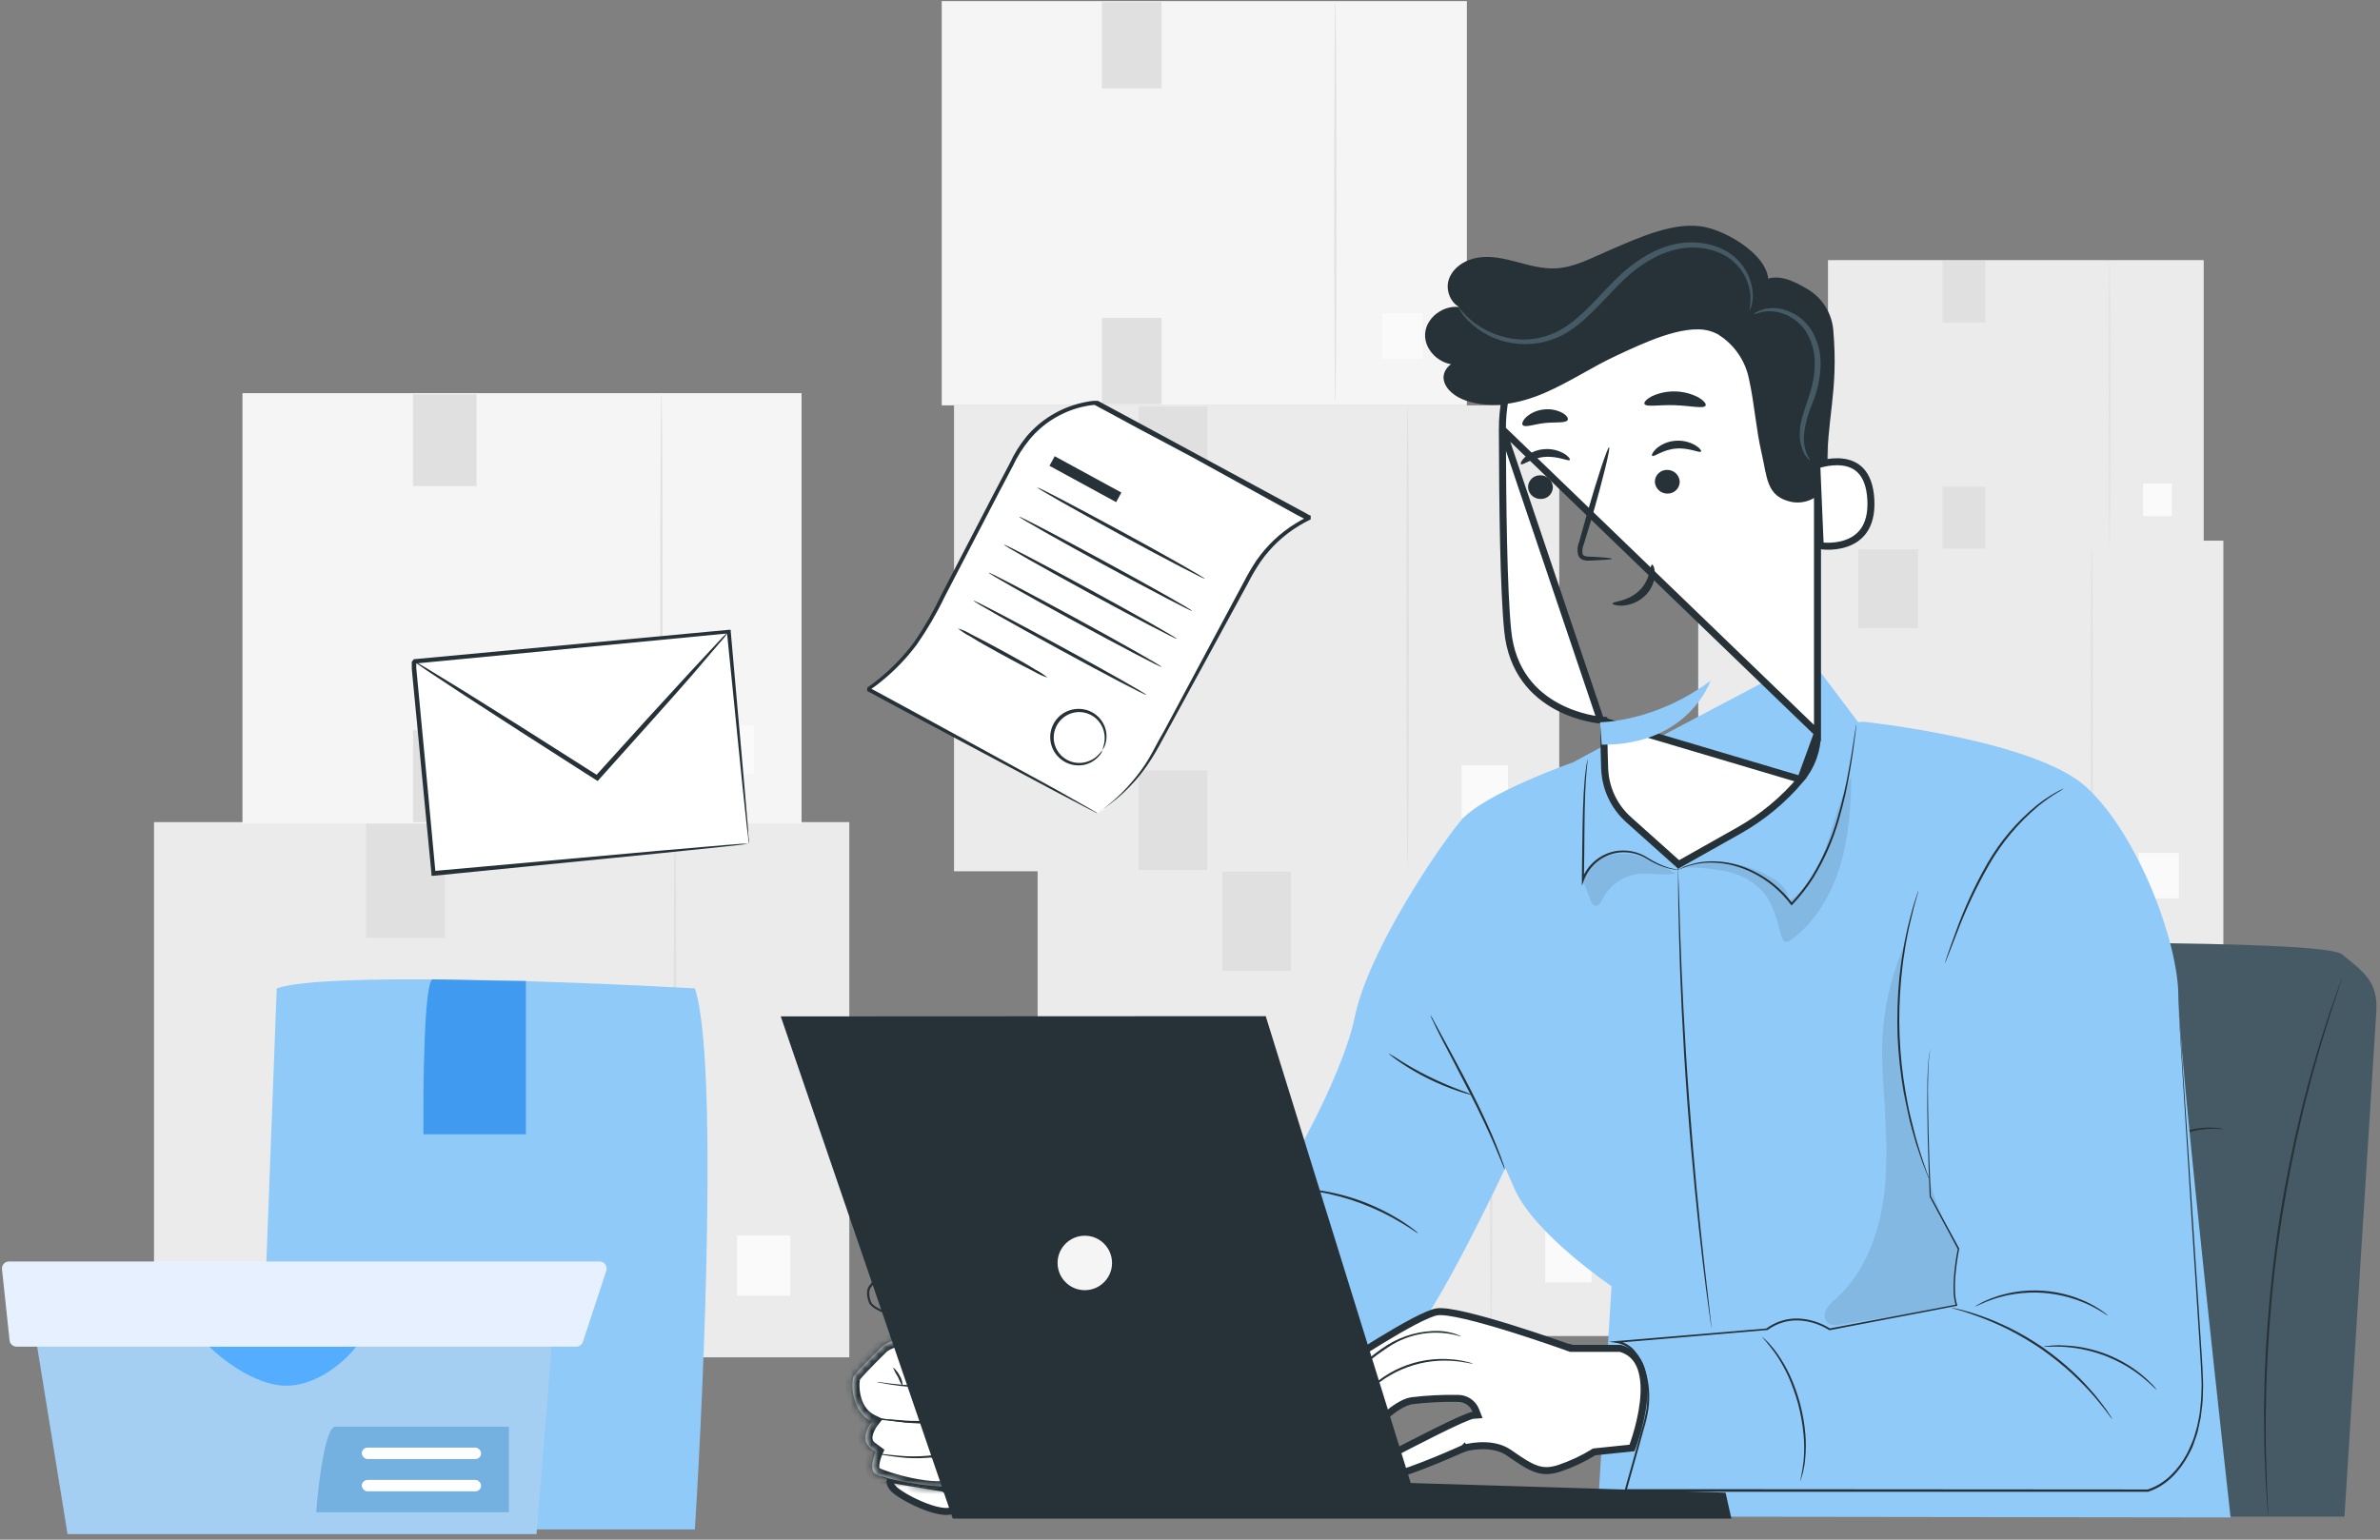 <svg width="340" height="220" viewBox="0 0 340 220" fill="none" xmlns="http://www.w3.org/2000/svg">
<rect x="0" y="0" width="340" height="220" fill="#808080" stroke="none"/>
<path d="M121.328 117.47H22V193.948H121.328V117.47Z" fill="#EBEBEB"/>
<path d="M96.437 193.411C96.331 193.411 96.24 176.363 96.24 155.343C96.24 134.315 96.331 117.266 96.437 117.266C96.543 117.266 96.634 134.307 96.634 155.343C96.634 176.363 96.551 193.411 96.437 193.411Z" fill="#E0E0E0"/>
<path d="M112.902 176.544H105.286V185.136H112.902V176.544Z" fill="#FAFAFA"/>
<path d="M63.583 117.674H52.298V133.99H63.583V117.674Z" fill="#E0E0E0"/>
<path d="M63.583 177.405H52.298V193.721H63.583V177.405Z" fill="#E0E0E0"/>
<path d="M114.506 56.176H34.638V117.666H114.506V56.176Z" fill="#F5F5F5"/>
<path d="M94.486 117.236C94.395 117.236 94.327 103.532 94.327 86.627C94.327 69.714 94.395 56.011 94.486 56.011C94.577 56.011 94.645 69.714 94.645 86.627C94.645 103.532 94.577 117.236 94.486 117.236Z" fill="#E0E0E0"/>
<path d="M107.729 103.676H101.603V110.584H107.729V103.676Z" fill="#FAFAFA"/>
<path d="M68.068 56.335H58.999V69.458H68.068V56.335Z" fill="#E0E0E0"/>
<path d="M68.068 104.363H58.999V117.485H68.068V104.363Z" fill="#E0E0E0"/>
<path d="M209.553 0.159H134.533V57.919H209.553V0.159Z" fill="#F5F5F5"/>
<path d="M190.758 57.511C190.675 57.511 190.607 44.638 190.607 28.759C190.607 12.873 190.675 0 190.758 0C190.841 0 190.909 12.873 190.909 28.759C190.909 44.638 190.841 57.511 190.758 57.511Z" fill="#E0E0E0"/>
<path d="M203.192 44.773H197.444V51.267H203.192V44.773Z" fill="#FAFAFA"/>
<path d="M165.943 0.31H157.419V12.632H165.943V0.31Z" fill="#E0E0E0"/>
<path d="M165.943 45.423H157.419V57.745H165.943V45.423Z" fill="#E0E0E0"/>
<path d="M234.693 124.324H148.23V190.903H234.693V124.324Z" fill="#EBEBEB"/>
<path d="M213.032 190.435C212.933 190.435 212.858 175.598 212.858 157.296C212.858 138.987 212.933 124.15 213.032 124.15C213.13 124.15 213.206 138.987 213.206 157.296C213.206 175.591 213.13 190.435 213.032 190.435Z" fill="#E0E0E0"/>
<path d="M227.364 175.749H220.739V183.231H227.364V175.749Z" fill="#FAFAFA"/>
<path d="M184.435 124.498H174.611V138.7H184.435V124.498Z" fill="#E0E0E0"/>
<path d="M184.435 176.497H174.611V190.699H184.435V176.497Z" fill="#E0E0E0"/>
<path d="M222.751 57.919H136.288V124.497H222.751V57.919Z" fill="#EBEBEB"/>
<path d="M201.089 124.029C200.991 124.029 200.916 109.193 200.916 90.891C200.916 72.581 200.991 57.745 201.089 57.745C201.188 57.745 201.263 72.581 201.263 90.891C201.263 109.185 201.188 124.029 201.089 124.029Z" fill="#E0E0E0"/>
<path d="M215.422 109.344H208.796V116.826H215.422V109.344Z" fill="#FAFAFA"/>
<path d="M172.493 58.092H162.668V72.294H172.493V58.092Z" fill="#E0E0E0"/>
<path d="M172.493 110.091H162.668V124.293H172.493V110.091Z" fill="#E0E0E0"/>
<path d="M310.975 134.871H235.956V192.631H310.975V134.871Z" fill="#F5F5F5"/>
<path d="M292.173 192.223C292.09 192.223 292.022 179.349 292.022 163.471C292.022 147.585 292.09 134.712 292.173 134.712C292.257 134.712 292.325 147.585 292.325 163.471C292.325 179.349 292.257 192.223 292.173 192.223Z" fill="#E0E0E0"/>
<path d="M304.607 179.485H298.859V185.979H304.607V179.485Z" fill="#FAFAFA"/>
<path d="M267.366 135.021H258.842V147.344H267.366V135.021Z" fill="#E0E0E0"/>
<path d="M267.366 180.135H258.842V192.457H267.366V180.135Z" fill="#E0E0E0"/>
<path d="M317.624 77.254H242.604V135.014H317.624V77.254Z" fill="#EBEBEB"/>
<path d="M298.829 134.606C298.746 134.606 298.678 121.733 298.678 105.854C298.678 89.969 298.746 77.095 298.829 77.095C298.912 77.095 298.98 89.969 298.98 105.854C298.98 121.733 298.912 134.606 298.829 134.606Z" fill="#E0E0E0"/>
<path d="M311.263 121.869H305.515V128.362H311.263V121.869Z" fill="#FAFAFA"/>
<path d="M274.014 77.405H265.49V89.727H274.014V77.405Z" fill="#E0E0E0"/>
<path d="M274.014 122.518H265.49V134.84H274.014V122.518Z" fill="#E0E0E0"/>
<path d="M314.818 37.169H261.141V78.5H314.818V37.169Z" fill="#EBEBEB"/>
<path d="M301.37 78.205C301.31 78.205 301.264 68.994 301.264 57.631C301.264 46.267 301.31 37.056 301.37 37.056C301.431 37.056 301.476 46.267 301.476 57.631C301.476 68.994 301.431 78.205 301.37 78.205Z" fill="#E0E0E0"/>
<path d="M310.264 69.092H306.15V73.736H310.264V69.092Z" fill="#FAFAFA"/>
<path d="M283.612 37.275H277.516V46.094H283.612V37.275Z" fill="#E0E0E0"/>
<path d="M283.612 69.56H277.516V78.379H283.612V69.56Z" fill="#E0E0E0"/>
<path d="M251.617 142.883C252.358 138.325 256.267 134.961 260.883 134.909C280.886 134.642 331.814 134.185 334.547 136.351C337.952 139.055 339.759 140.439 339.464 144.73C339.215 148.669 334.924 216.71 334.924 216.71H239.594L251.617 142.883Z" fill="#455A64"/>
<path d="M324.048 216.744C324.036 216.675 324.025 216.611 324.019 216.542C324.019 216.397 324.019 216.2 323.972 215.962C323.932 215.43 323.874 214.665 323.804 213.698C323.735 212.731 323.654 211.503 323.608 210.102C323.561 208.7 323.469 207.102 323.469 205.336C323.469 204.449 323.469 203.523 323.44 202.562C323.411 201.6 323.44 200.593 323.474 199.556C323.474 197.477 323.596 195.259 323.694 192.925C323.961 188.257 324.401 183.138 325.113 177.793C325.826 172.447 326.798 167.368 327.789 162.822C328.316 160.546 328.802 158.38 329.347 156.371C329.613 155.369 329.85 154.396 330.117 153.475C330.383 152.554 330.644 151.663 330.887 150.811C331.362 149.109 331.877 147.597 332.294 146.254C332.711 144.91 333.111 143.775 333.453 142.842C333.794 141.91 334.032 141.209 334.217 140.7L334.426 140.121C334.472 139.999 334.501 139.935 334.501 139.935C334.495 140.005 334.478 140.068 334.454 140.132L334.275 140.711C334.107 141.227 333.87 141.951 333.563 142.877C333.256 143.804 332.862 144.956 332.462 146.3C332.063 147.643 331.559 149.161 331.101 150.863C330.858 151.715 330.609 152.601 330.349 153.533C330.088 154.465 329.856 155.438 329.596 156.429C329.063 158.432 328.588 160.604 328.067 162.874C327.088 167.438 326.161 172.488 325.42 177.827C324.679 183.167 324.262 188.251 323.978 192.931C323.874 195.247 323.747 197.477 323.729 199.556C323.729 200.593 323.677 201.594 323.677 202.556C323.677 203.517 323.677 204.444 323.677 205.324C323.677 207.09 323.741 208.689 323.775 210.09C323.81 211.492 323.862 212.696 323.914 213.681C323.967 214.665 324.001 215.418 324.025 215.957C324.025 216.2 324.025 216.397 324.025 216.536C324.036 216.605 324.048 216.675 324.048 216.744Z" fill="#263238"/>
<path d="M270.45 169.158C270.45 169.158 270.496 169.158 270.595 169.1C270.74 169.077 270.89 169.077 271.035 169.1C271.597 169.164 272.101 169.465 272.431 169.922C272.917 170.623 272.975 171.544 272.57 172.297C272.355 172.737 272.037 173.125 271.643 173.414C271.209 173.715 270.699 173.895 270.166 173.93C269.628 173.97 269.089 173.831 268.643 173.53C268.226 173.241 267.942 172.795 267.856 172.291C267.711 171.457 267.983 170.606 268.585 170.009C269.657 169.094 270.601 169.065 270.583 169.152C270.566 169.239 270.531 169.152 270.438 169.152C270.299 169.187 270.166 169.233 270.033 169.291C269.552 169.488 269.112 169.772 268.736 170.131C268.215 170.687 267.989 171.457 268.128 172.21C268.203 172.638 268.452 173.015 268.811 173.258C269.205 173.519 269.674 173.64 270.143 173.6C270.618 173.571 271.075 173.414 271.469 173.142C271.834 172.887 272.124 172.546 272.321 172.146C272.697 171.48 272.668 170.658 272.257 170.015C271.967 169.586 271.527 169.291 271.023 169.187C270.832 169.164 270.641 169.152 270.45 169.158Z" fill="#263238"/>
<path d="M285.397 160.512C285.397 160.575 284.413 160.396 282.837 160.541C278.656 160.911 274.99 163.488 273.224 167.299C272.546 168.729 272.384 169.708 272.321 169.696C272.326 169.465 272.367 169.233 272.431 169.007C272.564 168.393 272.761 167.791 273.01 167.212C274.718 163.257 278.511 160.604 282.814 160.349C283.445 160.309 284.083 160.326 284.708 160.402C284.94 160.407 285.171 160.442 285.397 160.512Z" fill="#263238"/>
<path d="M257.75 178.215C257.802 178.042 257.877 177.874 257.976 177.723C258.213 177.295 258.497 176.889 258.815 176.519C260.952 173.953 264.346 172.795 267.607 173.519C268.087 173.623 268.556 173.774 269.008 173.965C269.176 174.028 269.338 174.109 269.489 174.214C269.489 174.272 268.771 173.941 267.566 173.727C264.387 173.148 261.132 174.254 258.972 176.658C258.155 177.561 257.802 178.244 257.75 178.215Z" fill="#263238"/>
<path d="M276.195 180.584C275.83 180.404 275.5 180.167 275.216 179.877C274.486 179.223 273.849 178.47 273.322 177.648C272.79 176.825 272.378 175.934 272.089 175.001C271.938 174.625 271.863 174.219 271.851 173.814C272.315 175.088 272.894 176.322 273.589 177.486C274.365 178.592 275.234 179.628 276.195 180.584Z" fill="#263238"/>
<path d="M302.638 169.963C302.638 169.963 302.684 169.934 302.782 169.905C302.927 169.882 303.078 169.882 303.222 169.905C303.784 169.969 304.288 170.27 304.618 170.727C305.099 171.434 305.157 172.343 304.763 173.102C304.549 173.542 304.224 173.93 303.831 174.219C303.396 174.52 302.887 174.7 302.354 174.735C301.815 174.775 301.277 174.636 300.831 174.335C300.414 174.04 300.13 173.6 300.043 173.096C299.881 172.25 300.153 171.382 300.767 170.774C301.838 169.864 302.782 169.83 302.765 169.916C302.748 170.003 302.713 169.916 302.62 169.945C302.481 169.98 302.348 170.026 302.215 170.084C301.734 170.281 301.294 170.565 300.918 170.924C300.408 171.486 300.194 172.256 300.338 173.003C300.42 173.432 300.663 173.808 301.022 174.051C301.416 174.312 301.885 174.434 302.354 174.393C302.829 174.364 303.286 174.208 303.68 173.936C304.045 173.681 304.334 173.339 304.531 172.939C304.908 172.273 304.879 171.451 304.468 170.808C304.178 170.38 303.738 170.084 303.234 169.98C303.037 169.957 302.834 169.951 302.638 169.963Z" fill="#263238"/>
<path d="M317.562 161.316C317.562 161.38 316.577 161.201 315.002 161.345C310.826 161.716 307.166 164.282 305.4 168.081C304.722 169.511 304.56 170.49 304.497 170.478C304.502 170.247 304.543 170.015 304.607 169.789C304.74 169.175 304.937 168.573 305.186 167.994C306.894 164.044 310.682 161.386 314.979 161.131C315.61 161.091 316.247 161.108 316.872 161.183C317.11 161.195 317.342 161.241 317.562 161.316Z" fill="#263238"/>
<path d="M289.937 179.02C289.989 178.847 290.065 178.679 290.163 178.528C290.406 178.099 290.684 177.7 291.003 177.323C293.146 174.764 296.534 173.611 299.794 174.324C300.275 174.428 300.744 174.578 301.201 174.77C301.369 174.827 301.531 174.914 301.676 175.024C301.676 175.076 300.958 174.746 299.753 174.532C296.574 173.953 293.325 175.059 291.165 177.462C290.343 178.366 289.989 179.049 289.937 179.02Z" fill="#263238"/>
<path d="M308.382 181.389C308.018 181.209 307.688 180.972 307.404 180.682C306.68 180.028 306.043 179.275 305.51 178.453C304.977 177.63 304.566 176.739 304.277 175.806C304.132 175.436 304.051 175.048 304.039 174.648C304.502 175.922 305.081 177.15 305.776 178.314C306.552 179.414 307.421 180.445 308.382 181.389Z" fill="#263238"/>
<path d="M127.631 212.706C127.126 212.136 127.118 211.758 127.158 211.575C127.176 211.496 127.206 211.432 127.238 211.384L134.748 212.638C134.763 212.646 134.78 212.655 134.799 212.665C134.873 212.705 134.979 212.766 135.104 212.846C135.356 213.007 135.67 213.237 135.942 213.52C136.217 213.805 136.424 214.119 136.505 214.446C136.583 214.755 136.559 215.115 136.302 215.543C136.133 215.825 135.717 216.014 134.901 215.961C134.117 215.91 133.136 215.641 132.126 215.251C131.121 214.864 130.118 214.37 129.297 213.894C128.458 213.407 127.864 212.969 127.631 212.706ZM127.306 211.304C127.312 211.3 127.311 211.301 127.305 211.305C127.306 211.305 127.306 211.305 127.306 211.304Z" fill="white" stroke="#263238"/>
<mask id="path-52-inside-1" fill="white">
<path d="M134.808 208.538C134.808 208.538 142.047 207.739 145.001 208.115C148.203 208.526 151.603 206.911 153.618 204.698C154.88 203.233 155.755 201.473 156.16 199.579L160.793 196.359C160.793 196.359 161.291 185.408 153.989 187.174L145.458 187.475C145.458 187.475 128.664 190.255 126.069 192.346C126.069 192.346 122.907 195.421 121.986 196.608C121.639 197.06 121.343 201.571 124.552 203.112C124.552 203.112 122.658 205.527 124.326 206.893L125.108 207.472C125.108 207.472 124.025 209.887 125.044 210.577C126.063 211.266 134.119 213.71 136.406 212.117C138.694 210.524 136.042 208.689 134.831 208.526"/>
</mask>
<path d="M134.808 208.538C134.808 208.538 142.047 207.739 145.001 208.115C148.203 208.526 151.603 206.911 153.618 204.698C154.88 203.233 155.755 201.473 156.16 199.579L160.793 196.359C160.793 196.359 161.291 185.408 153.989 187.174L145.458 187.475C145.458 187.475 128.664 190.255 126.069 192.346C126.069 192.346 122.907 195.421 121.986 196.608C121.639 197.06 121.343 201.571 124.552 203.112C124.552 203.112 122.658 205.527 124.326 206.893L125.108 207.472C125.108 207.472 124.025 209.887 125.044 210.577C126.063 211.266 134.119 213.71 136.406 212.117C138.694 210.524 136.042 208.689 134.831 208.526" fill="white"/>
<path d="M145.001 208.115L145.128 207.123L145.127 207.123L145.001 208.115ZM153.618 204.698L154.357 205.372L154.366 205.362L154.375 205.351L153.618 204.698ZM156.16 199.579L155.59 198.758L155.265 198.983L155.182 199.37L156.16 199.579ZM160.793 196.359L161.364 197.18L161.77 196.898L161.792 196.405L160.793 196.359ZM153.989 187.174L154.024 188.174L154.125 188.17L154.224 188.146L153.989 187.174ZM145.458 187.475L145.423 186.476L145.358 186.478L145.295 186.489L145.458 187.475ZM126.069 192.346L125.442 191.567L125.405 191.596L125.372 191.629L126.069 192.346ZM121.986 196.608L121.196 195.995L121.194 195.998L121.986 196.608ZM124.552 203.112L125.339 203.729L126.107 202.749L124.985 202.21L124.552 203.112ZM124.326 206.893L123.692 207.667L123.711 207.682L123.731 207.697L124.326 206.893ZM125.108 207.472L126.02 207.882L126.349 207.148L125.703 206.669L125.108 207.472ZM134.808 208.538C134.918 209.532 134.918 209.532 134.918 209.532C134.918 209.532 134.918 209.532 134.918 209.532C134.918 209.532 134.918 209.532 134.919 209.532C134.919 209.532 134.921 209.532 134.922 209.532C134.925 209.531 134.93 209.531 134.937 209.53C134.95 209.528 134.97 209.526 134.997 209.523C135.049 209.518 135.127 209.51 135.228 209.499C135.429 209.478 135.721 209.449 136.08 209.415C136.799 209.346 137.788 209.259 138.867 209.183C141.061 209.029 143.511 208.934 144.874 209.107L145.127 207.123C143.537 206.921 140.891 207.036 138.727 207.188C137.627 207.265 136.621 207.354 135.89 207.424C135.525 207.458 135.228 207.488 135.022 207.51C134.919 207.52 134.838 207.529 134.783 207.535C134.756 207.538 134.735 207.54 134.721 207.542C134.713 207.542 134.708 207.543 134.704 207.543C134.702 207.544 134.701 207.544 134.7 207.544C134.699 207.544 134.699 207.544 134.699 207.544C134.699 207.544 134.699 207.544 134.698 207.544C134.698 207.544 134.698 207.544 134.808 208.538ZM144.873 209.107C148.463 209.568 152.169 207.774 154.357 205.372L152.879 204.025C151.036 206.048 147.943 207.485 145.128 207.123L144.873 209.107ZM154.375 205.351C155.747 203.759 156.698 201.846 157.138 199.788L155.182 199.37C154.812 201.1 154.013 202.708 152.86 204.046L154.375 205.351ZM156.731 200.4L161.364 197.18L160.222 195.538L155.59 198.758L156.731 200.4ZM160.793 196.359C161.792 196.405 161.792 196.404 161.792 196.404C161.792 196.404 161.792 196.403 161.792 196.403C161.792 196.402 161.792 196.401 161.792 196.4C161.792 196.398 161.793 196.395 161.793 196.391C161.793 196.384 161.793 196.375 161.794 196.363C161.795 196.338 161.796 196.304 161.797 196.26C161.799 196.172 161.801 196.047 161.8 195.89C161.8 195.576 161.79 195.133 161.755 194.608C161.684 193.567 161.51 192.167 161.084 190.805C160.662 189.458 159.958 188.037 158.754 187.081C157.5 186.085 155.836 185.699 153.753 186.202L154.224 188.146C155.793 187.767 156.804 188.086 157.511 188.647C158.267 189.248 158.809 190.234 159.175 191.403C159.537 192.558 159.695 193.786 159.759 194.743C159.791 195.217 159.8 195.616 159.8 195.894C159.801 196.033 159.799 196.141 159.797 196.213C159.796 196.249 159.796 196.276 159.795 196.293C159.795 196.301 159.794 196.308 159.794 196.311C159.794 196.313 159.794 196.314 159.794 196.314C159.794 196.315 159.794 196.315 159.794 196.314C159.794 196.314 159.794 196.314 159.794 196.314C159.794 196.314 159.794 196.314 160.793 196.359ZM153.953 186.175L145.423 186.476L145.493 188.475L154.024 188.174L153.953 186.175ZM145.458 187.475C145.295 186.489 145.295 186.489 145.294 186.489C145.294 186.489 145.294 186.489 145.294 186.489C145.293 186.489 145.292 186.489 145.291 186.489C145.289 186.49 145.286 186.49 145.282 186.491C145.273 186.492 145.261 186.494 145.245 186.497C145.213 186.503 145.165 186.511 145.102 186.521C144.978 186.542 144.795 186.573 144.561 186.613C144.095 186.694 143.425 186.811 142.615 186.959C140.994 187.253 138.803 187.668 136.53 188.148C134.259 188.628 131.89 189.177 129.918 189.741C128.933 190.023 128.031 190.313 127.284 190.605C126.561 190.887 125.892 191.204 125.442 191.567L126.697 193.124C126.894 192.965 127.318 192.738 128.011 192.468C128.678 192.207 129.514 191.937 130.468 191.664C132.375 191.119 134.691 190.581 136.943 190.105C139.192 189.629 141.363 189.219 142.972 188.926C143.776 188.78 144.44 188.664 144.901 188.584C145.132 188.545 145.313 188.514 145.435 188.493C145.497 188.483 145.543 188.475 145.575 188.47C145.59 188.467 145.602 188.465 145.61 188.464C145.614 188.463 145.617 188.463 145.619 188.462C145.62 188.462 145.62 188.462 145.621 188.462C145.621 188.462 145.621 188.462 145.621 188.462C145.621 188.462 145.621 188.462 145.458 187.475ZM126.069 192.346C125.372 191.629 125.372 191.629 125.372 191.629C125.372 191.629 125.372 191.629 125.372 191.629C125.372 191.629 125.371 191.629 125.371 191.63C125.371 191.63 125.37 191.631 125.369 191.631C125.368 191.633 125.365 191.635 125.362 191.638C125.356 191.644 125.347 191.653 125.335 191.665C125.311 191.688 125.276 191.722 125.232 191.766C125.143 191.853 125.015 191.979 124.858 192.133C124.545 192.442 124.118 192.867 123.661 193.329C122.767 194.235 121.7 195.345 121.196 195.995L122.776 197.221C123.193 196.684 124.168 195.663 125.085 194.734C125.534 194.28 125.954 193.861 126.263 193.557C126.417 193.404 126.544 193.28 126.631 193.195C126.675 193.152 126.709 193.119 126.732 193.096C126.743 193.085 126.752 193.077 126.758 193.071C126.761 193.068 126.763 193.066 126.764 193.065C126.765 193.064 126.765 193.063 126.766 193.063C126.766 193.063 126.766 193.063 126.766 193.063C126.766 193.063 126.766 193.063 126.766 193.063C126.766 193.063 126.766 193.063 126.069 192.346ZM121.194 195.998C121.077 196.151 121.013 196.311 120.979 196.407C120.94 196.519 120.91 196.637 120.886 196.752C120.838 196.982 120.806 197.253 120.791 197.547C120.76 198.135 120.796 198.875 120.956 199.653C121.274 201.194 122.125 203.056 124.119 204.013L124.985 202.21C123.771 201.627 123.165 200.463 122.915 199.25C122.792 198.652 122.766 198.083 122.788 197.65C122.799 197.433 122.822 197.266 122.844 197.157C122.856 197.102 122.864 197.075 122.866 197.07C122.873 197.05 122.852 197.122 122.779 197.218L121.194 195.998ZM124.552 203.112C123.765 202.495 123.765 202.495 123.764 202.495C123.764 202.495 123.764 202.496 123.764 202.496C123.764 202.496 123.763 202.497 123.763 202.497C123.762 202.498 123.761 202.499 123.76 202.501C123.758 202.503 123.755 202.507 123.753 202.511C123.747 202.518 123.739 202.528 123.73 202.541C123.711 202.565 123.687 202.599 123.657 202.641C123.598 202.725 123.518 202.843 123.429 202.989C123.254 203.275 123.031 203.688 122.867 204.166C122.549 205.096 122.376 206.588 123.692 207.667L124.96 206.12C124.608 205.832 124.548 205.433 124.76 204.814C124.861 204.518 125.007 204.241 125.135 204.032C125.198 203.93 125.253 203.848 125.29 203.795C125.309 203.768 125.324 203.749 125.332 203.738C125.336 203.732 125.339 203.728 125.34 203.727C125.341 203.726 125.341 203.726 125.341 203.726C125.341 203.726 125.34 203.727 125.34 203.727C125.34 203.727 125.34 203.728 125.339 203.728C125.339 203.728 125.339 203.728 125.339 203.728C125.339 203.729 125.339 203.729 124.552 203.112ZM123.731 207.697L124.512 208.276L125.703 206.669L124.921 206.09L123.731 207.697ZM125.108 207.472C124.195 207.063 124.195 207.064 124.195 207.064C124.195 207.064 124.195 207.064 124.195 207.064C124.195 207.065 124.195 207.065 124.194 207.065C124.194 207.066 124.194 207.067 124.193 207.068C124.192 207.071 124.191 207.074 124.189 207.077C124.186 207.084 124.182 207.093 124.177 207.105C124.167 207.127 124.154 207.159 124.138 207.198C124.106 207.277 124.062 207.387 124.014 207.521C123.918 207.785 123.799 208.157 123.715 208.563C123.632 208.958 123.57 209.448 123.632 209.929C123.695 210.416 123.906 211.014 124.484 211.405L125.604 209.748C125.672 209.794 125.636 209.833 125.616 209.673C125.594 209.507 125.611 209.264 125.673 208.97C125.732 208.686 125.819 208.41 125.895 208.2C125.932 208.097 125.965 208.013 125.988 207.957C126 207.929 126.009 207.908 126.014 207.895C126.017 207.889 126.019 207.884 126.02 207.882C126.021 207.881 126.021 207.88 126.021 207.88C126.021 207.88 126.021 207.88 126.021 207.88C126.021 207.881 126.021 207.881 126.02 207.881C126.02 207.881 126.02 207.881 126.02 207.881C126.02 207.881 126.02 207.882 125.108 207.472ZM124.484 211.405C124.707 211.556 125.032 211.703 125.358 211.834C125.707 211.974 126.138 212.128 126.621 212.284C127.588 212.595 128.797 212.925 130.049 213.182C131.295 213.438 132.616 213.628 133.795 213.645C134.92 213.661 136.131 213.527 136.978 212.938L135.835 211.296C135.538 211.503 134.884 211.661 133.824 211.645C132.817 211.631 131.631 211.465 130.451 211.223C129.275 210.982 128.136 210.671 127.234 210.38C126.783 210.235 126.399 210.097 126.104 209.978C125.957 209.919 125.837 209.867 125.747 209.823C125.701 209.801 125.666 209.783 125.641 209.769C125.614 209.755 125.603 209.747 125.604 209.748L124.484 211.405ZM136.978 212.938C137.691 212.441 138.182 211.808 138.286 211.041C138.389 210.285 138.083 209.637 137.719 209.171C137.355 208.703 136.87 208.33 136.407 208.065C135.951 207.803 135.434 207.598 134.964 207.535L134.698 209.518C134.834 209.536 135.102 209.621 135.412 209.799C135.715 209.973 135.978 210.189 136.142 210.4C136.307 210.612 136.31 210.731 136.305 210.772C136.3 210.803 136.265 210.997 135.835 211.296L136.978 212.938Z" fill="#263238" mask="url(#path-52-inside-1)"/>
<path d="M125.785 202.683C126.104 202.695 126.417 202.729 126.729 202.787C127.337 202.863 128.218 202.973 129.312 203.054C129.857 203.088 130.47 203.123 131.096 203.135C131.721 203.146 132.422 203.135 133.158 203.187C133.945 203.21 134.715 203.453 135.376 203.888C136.111 204.38 136.528 205.231 136.459 206.117C136.389 206.569 136.157 206.98 135.81 207.276C135.486 207.548 135.115 207.756 134.715 207.884C133.98 208.109 133.221 208.254 132.451 208.306C131.16 208.405 129.862 208.382 128.577 208.231C127.482 208.115 126.608 207.97 126.005 207.866C125.687 207.832 125.374 207.762 125.067 207.669C125.386 207.675 125.704 207.698 126.017 207.75C126.631 207.82 127.511 207.93 128.6 208.017C129.874 208.127 131.148 208.127 132.422 208.017C133.169 207.959 133.905 207.82 134.617 207.594C134.982 207.472 135.318 207.287 135.613 207.044C135.903 206.795 136.094 206.453 136.157 206.077C136.21 205.301 135.845 204.559 135.202 204.125C134.588 203.72 133.87 203.494 133.134 203.459C132.428 203.395 131.733 203.419 131.09 203.384C130.447 203.349 129.839 203.32 129.289 203.262C128.194 203.158 127.32 203.019 126.712 202.903C126.399 202.863 126.086 202.787 125.785 202.683Z" fill="#263238"/>
<path d="M125.195 197.454C125.513 197.465 125.826 197.5 126.139 197.558C126.718 197.639 127.621 197.755 128.704 197.847C129.787 197.94 131.084 198.015 132.526 198.015C133.302 197.952 134.09 198.067 134.814 198.357C135.208 198.554 135.515 198.884 135.683 199.289C135.845 199.701 135.885 200.152 135.804 200.587C135.613 201.432 135.086 202.156 134.339 202.596C133.673 203.002 132.92 203.245 132.138 203.309C130.853 203.361 129.561 203.303 128.287 203.129L125.716 202.868C125.397 202.851 125.085 202.805 124.772 202.729C125.09 202.706 125.403 202.706 125.722 202.729L128.304 202.897C129.567 203.036 130.841 203.071 132.109 203.007C132.845 202.938 133.551 202.706 134.183 202.318C134.854 201.924 135.335 201.27 135.503 200.511C135.683 199.759 135.347 198.977 134.675 198.594C133.991 198.328 133.256 198.212 132.526 198.27C131.073 198.27 129.775 198.16 128.687 198.039C127.598 197.917 126.723 197.766 126.121 197.651C125.808 197.61 125.496 197.546 125.195 197.454Z" fill="#263238"/>
<path d="M128.93 198.091C128.675 197.662 128.461 197.216 128.276 196.753C128.003 196.336 127.772 195.896 127.581 195.438C127.638 195.38 128.16 195.855 128.542 196.597C128.826 197.037 128.959 197.564 128.93 198.091Z" fill="#263238"/>
<path d="M148.979 198.039L148.834 198.079L148.388 198.143C147.809 198.189 147.23 198.189 146.651 198.143C145.748 198.068 144.85 197.906 143.97 197.668C142.8 197.373 141.671 196.933 140.605 196.359C139.319 195.618 138.277 194.523 137.588 193.209C137.229 192.479 136.916 191.726 136.661 190.956C136.626 190.869 136.58 190.782 136.534 190.701C136.476 190.643 136.406 190.603 136.331 190.574C136.14 190.499 135.949 190.429 135.752 190.371C135.347 190.244 134.93 190.134 134.501 190.024C132.798 189.578 130.997 189.149 129.156 188.611C128.235 188.338 127.303 188.031 126.376 187.667C125.907 187.481 125.449 187.255 125.015 186.995C124.789 186.856 124.575 186.694 124.39 186.503C124.291 186.398 124.21 186.277 124.152 186.149C124.088 186.016 124.071 185.895 124.025 185.773C123.845 185.263 123.81 184.719 123.932 184.192C124.019 183.937 124.164 183.705 124.349 183.509C124.424 183.427 124.488 183.341 124.54 183.242C124.54 183.242 124.54 183.242 124.587 183.167C124.615 183.132 124.656 183.109 124.697 183.097C124.737 183.092 124.783 183.092 124.824 183.097H125.027C126.034 183.161 126.99 183.329 127.922 183.48C129.816 183.792 131.634 184.128 133.366 184.458C136.841 185.113 139.933 185.738 142.545 186.277C143.194 186.404 143.819 186.555 144.404 186.653L146.084 186.885L148.765 187.267L150.462 187.522L150.902 187.597L151.052 187.632C151 187.643 150.948 187.643 150.896 187.632L150.456 187.591L148.747 187.389L146.055 187.059L144.369 186.844C143.79 186.752 143.159 186.613 142.505 186.491L133.314 184.754C131.577 184.435 129.764 184.099 127.876 183.792C126.932 183.648 125.959 183.48 124.98 183.416H124.807H124.749C124.749 183.416 124.749 183.37 124.72 183.346C124.946 183.427 124.778 183.346 124.83 183.398C124.772 183.526 124.691 183.642 124.592 183.74C124.43 183.908 124.309 184.105 124.233 184.319C124.135 184.788 124.17 185.275 124.332 185.721C124.378 185.947 124.482 186.161 124.633 186.335C124.807 186.503 125.003 186.653 125.212 186.775C125.635 187.024 126.075 187.244 126.527 187.423C127.436 187.794 128.357 188.089 129.277 188.362C131.107 188.906 132.903 189.334 134.605 189.786C135.034 189.902 135.457 190.018 135.868 190.145C136.076 190.203 136.285 190.278 136.482 190.365C136.603 190.412 136.713 190.487 136.794 190.585C136.858 190.678 136.91 190.782 136.951 190.892C137.2 191.657 137.507 192.404 137.86 193.128C138.514 194.408 139.516 195.479 140.756 196.209C141.798 196.782 142.904 197.234 144.057 197.541C144.919 197.79 145.806 197.963 146.703 198.056C147.271 198.114 147.838 198.137 148.406 198.114C148.603 198.114 148.753 198.114 148.852 198.114L148.979 198.039Z" fill="#263238"/>
<path d="M132.7 208.196C132.937 208.167 133.181 208.179 133.412 208.231C134.055 208.324 134.686 208.509 135.277 208.781C135.688 208.972 136.076 209.204 136.435 209.476C136.887 209.789 137.2 210.275 137.292 210.82C137.321 211.451 136.985 212.042 136.435 212.349C135.874 212.656 135.231 212.789 134.594 212.731C132.463 212.615 130.349 212.302 128.275 211.799C127.482 211.596 126.851 211.387 126.422 211.219C126.196 211.15 125.976 211.051 125.768 210.936C126.005 210.965 126.231 211.023 126.457 211.104C126.897 211.231 127.528 211.405 128.322 211.578C130.389 212.019 132.491 212.302 134.605 212.418C135.184 212.476 135.764 212.36 136.279 212.088C136.742 211.845 137.026 211.358 137.014 210.831C136.933 210.362 136.667 209.945 136.279 209.673C135.937 209.401 135.567 209.169 135.173 208.978C134.385 208.613 133.557 208.347 132.7 208.196Z" fill="#263238"/>
<path d="M183.055 168.66C183.055 168.66 191.631 154.541 193.56 145.223C195.488 135.905 205.449 121.12 208.687 117.263C211.924 113.406 224.757 108.912 224.757 108.912L229.494 106.352L266.205 103.126C266.205 103.126 290.627 105.698 298.022 112.444C305.417 119.191 311.191 134.619 311.191 142.327C311.191 150.035 318.656 216.825 318.656 216.825L228.191 216.709L230.218 183.781C230.218 183.781 219.29 176.391 216.401 169.963C213.511 163.534 215.115 166.749 215.115 166.749C215.115 166.749 204.859 188.552 201.326 191.124C197.793 193.695 156.705 206.303 156.705 206.303L151.081 184.742L183.055 168.66Z" fill="#90CAF9"/>
<path d="M289.862 115.137C288.872 115.444 276.618 147.093 275.755 149.971C274.892 152.85 275.755 170.988 275.755 170.988L279.808 178.476C279.808 178.476 278.65 183.943 279.519 186.537L261.381 190.012C261.381 190.012 256.777 186.844 252.457 190.012L231.029 191.825C231.029 191.825 237.313 191.894 235.442 201.531C233.612 210.97 232.216 213.044 232.216 213.044L307.415 211.306C307.415 211.306 315.772 210.889 314.498 194.824C313.224 178.76 309.639 134.445 309.639 134.445C309.639 134.445 304.161 110.701 289.862 115.137Z" fill="#90CAF9"/>
<path d="M275.587 168.457C275.511 168.336 275.448 168.208 275.407 168.069L274.95 166.911C274.753 166.419 274.515 165.811 274.284 165.087C274.052 164.363 273.745 163.558 273.502 162.637C273.259 161.716 272.923 160.714 272.697 159.62C272.471 158.525 272.199 157.355 271.967 156.145C271.498 153.446 271.203 150.719 271.081 147.985C270.994 145.246 271.075 142.507 271.33 139.779C271.481 138.528 271.602 137.335 271.805 136.229C271.898 135.65 271.973 135.14 272.077 134.625C272.182 134.109 272.286 133.629 272.384 133.16C272.57 132.227 272.807 131.422 272.998 130.658C273.189 129.893 273.369 129.303 273.537 128.793C273.705 128.284 273.82 127.924 273.913 127.635C273.954 127.496 274.006 127.363 274.064 127.229C274.052 127.374 274.017 127.513 273.971 127.652C273.89 127.948 273.78 128.341 273.647 128.811C273.514 129.28 273.322 129.969 273.16 130.687C272.998 131.405 272.761 132.25 272.581 133.189C272.488 133.658 272.396 134.144 272.297 134.654C272.199 135.163 272.129 135.696 272.043 136.246C271.851 137.353 271.736 138.563 271.597 139.791C271.081 145.223 271.295 150.701 272.228 156.076C272.454 157.315 272.662 158.49 272.929 159.55C273.195 160.61 273.444 161.647 273.693 162.568C273.942 163.488 274.214 164.305 274.434 165.023C274.654 165.741 274.869 166.361 275.048 166.859L275.454 168.017C275.506 168.156 275.552 168.307 275.587 168.457Z" fill="#263238"/>
<path d="M301.751 202.782C301.751 202.782 301.676 202.712 301.555 202.562L301.056 201.896C300.842 201.6 300.576 201.247 300.251 200.853C299.927 200.459 299.574 199.99 299.14 199.51C298.705 199.029 298.248 198.49 297.715 197.952C297.182 197.413 296.603 196.84 295.978 196.255C294.611 195.004 293.163 193.846 291.646 192.78C290.117 191.738 288.524 190.794 286.874 189.954C286.104 189.584 285.38 189.219 284.673 188.935C283.967 188.651 283.318 188.356 282.716 188.153C282.113 187.95 281.557 187.754 281.065 187.574C280.573 187.394 280.156 187.284 279.808 187.192L279.009 186.954C278.911 186.931 278.818 186.896 278.731 186.85C278.83 186.856 278.928 186.867 279.021 186.896L279.837 187.076C280.191 187.157 280.619 187.261 281.117 187.412C281.615 187.562 282.177 187.713 282.785 187.945C283.393 188.176 284.071 188.391 284.772 188.692C285.472 188.993 286.219 189.329 286.995 189.694C288.669 190.522 290.279 191.466 291.819 192.52C293.343 193.591 294.796 194.761 296.163 196.029C296.783 196.608 297.373 197.187 297.9 197.767C298.427 198.346 298.891 198.861 299.308 199.359C299.724 199.857 300.072 200.332 300.39 200.737C300.709 201.143 300.97 201.513 301.155 201.815C301.34 202.116 301.491 202.324 301.612 202.515C301.67 202.596 301.717 202.683 301.751 202.782Z" fill="#263238"/>
<path d="M308.081 198.571C308.035 198.612 307.369 197.853 306.118 196.834C305.383 196.238 304.612 195.699 303.802 195.213C302.8 194.628 301.757 194.124 300.68 193.701C299.597 193.301 298.479 192.989 297.344 192.763C296.418 192.589 295.474 192.479 294.53 192.433C292.914 192.369 291.912 192.491 291.906 192.433C292.132 192.369 292.37 192.329 292.607 192.317C292.879 192.276 293.157 192.253 293.435 192.242C293.76 192.242 294.124 192.201 294.536 192.242C295.497 192.259 296.452 192.352 297.396 192.514C298.549 192.722 299.684 193.035 300.784 193.446C301.885 193.869 302.939 194.39 303.946 194.998C304.763 195.502 305.539 196.064 306.263 196.689C306.581 196.95 306.842 197.216 307.068 197.442C307.27 197.622 307.467 197.819 307.647 198.021C307.809 198.189 307.96 198.369 308.081 198.571Z" fill="#263238"/>
<path d="M301.126 187.979C301.091 188.031 300.205 187.325 298.584 186.526C298.144 186.306 297.692 186.115 297.229 185.947C296.742 185.738 296.198 185.582 295.63 185.402C293.134 184.684 290.516 184.505 287.945 184.875C287.366 184.974 286.787 185.055 286.289 185.194C285.808 185.304 285.333 185.437 284.864 185.599C283.127 186.178 282.177 186.757 282.148 186.688C282.357 186.526 282.588 186.393 282.826 186.277C283.092 186.12 283.37 185.981 283.654 185.86C284.03 185.686 284.418 185.53 284.812 185.396C285.281 185.223 285.756 185.072 286.243 184.956C286.793 184.806 287.354 184.684 287.922 184.597C290.528 184.192 293.198 184.377 295.723 185.136C296.273 185.298 296.812 185.489 297.339 185.715C297.808 185.895 298.259 186.109 298.699 186.346C299.064 186.532 299.423 186.74 299.765 186.966C300.031 187.122 300.286 187.296 300.53 187.487C300.744 187.626 300.946 187.788 301.126 187.979Z" fill="#263238"/>
<path d="M257.148 211.712C257.391 210.652 257.57 209.575 257.68 208.492C257.773 207.316 257.761 206.129 257.651 204.953C257.512 203.511 257.258 202.087 256.898 200.685C256.516 199.301 256.036 197.946 255.456 196.631C254.958 195.554 254.379 194.523 253.719 193.539C253.088 192.653 252.404 191.796 251.675 190.985C251.912 191.159 252.132 191.356 252.341 191.564C252.596 191.801 252.827 192.056 253.047 192.328L253.464 192.821C253.609 193.006 253.742 193.203 253.893 193.4C254.582 194.379 255.184 195.415 255.688 196.498C256.916 199.162 257.669 202.017 257.912 204.942C258.01 206.135 257.999 207.333 257.877 208.521C257.848 208.775 257.819 209.013 257.796 209.245L257.669 209.882C257.617 210.223 257.536 210.559 257.425 210.889C257.356 211.167 257.263 211.445 257.148 211.712Z" fill="#263238"/>
<path d="M244.54 189.977C244.523 189.925 244.511 189.867 244.505 189.809C244.505 189.682 244.459 189.52 244.424 189.317C244.36 188.86 244.268 188.223 244.152 187.412C243.915 185.755 243.608 183.358 243.249 180.381C242.536 174.445 241.685 166.222 241.019 157.118C240.353 148.014 240.005 139.744 239.861 133.773C239.78 130.785 239.739 128.365 239.727 126.691C239.727 125.874 239.727 125.226 239.727 124.768V124.264C239.681 124.253 239.652 124.206 239.658 124.16C239.664 124.114 239.716 124.085 239.762 124.091C239.809 124.096 239.837 124.148 239.832 124.195C239.826 124.23 239.797 124.253 239.762 124.264C239.762 124.398 239.762 124.56 239.762 124.768C239.762 125.226 239.797 125.868 239.826 126.691C239.878 128.382 239.953 130.797 240.046 133.768C240.26 139.744 240.625 147.997 241.303 157.101C241.98 166.204 242.785 174.416 243.445 180.358C243.781 183.312 244.059 185.709 244.25 187.394C244.343 188.211 244.413 188.848 244.465 189.311C244.465 189.514 244.505 189.676 244.517 189.809C244.528 189.861 244.54 189.919 244.54 189.977Z" fill="#263238"/>
<path d="M214.999 167.166C214.848 166.882 214.715 166.587 214.605 166.28C214.374 165.7 214.026 164.872 213.592 163.847C212.723 161.803 211.426 159.017 209.874 155.994C208.322 152.971 206.92 150.29 205.872 148.275C205.368 147.279 204.963 146.474 204.714 145.912C204.563 145.622 204.43 145.327 204.326 145.02C204.517 145.281 204.679 145.564 204.818 145.854L206.075 148.17C207.129 150.128 208.611 152.803 210.163 155.855C211.715 158.907 212.984 161.687 213.806 163.76C214.217 164.797 214.536 165.643 214.733 166.233C214.848 166.534 214.935 166.847 214.999 167.166Z" fill="#263238"/>
<path d="M210.378 156.464C210.198 156.458 210.019 156.423 209.851 156.365C209.521 156.284 209.046 156.145 208.461 155.954C205.426 154.946 202.542 153.522 199.901 151.715C199.398 151.367 198.998 151.072 198.743 150.858C198.598 150.759 198.465 150.638 198.349 150.504C198.928 150.817 199.49 151.165 200.035 151.535C201.065 152.184 202.513 153.035 204.181 153.852C205.849 154.668 207.401 155.311 208.542 155.74C209.167 155.948 209.781 156.191 210.378 156.464Z" fill="#263238"/>
<path d="M202.612 176.24C202.392 176.142 202.177 176.015 201.986 175.864C201.604 175.603 201.036 175.233 200.324 174.804C196.612 172.54 192.5 170.999 188.215 170.27C187.392 170.125 186.726 170.032 186.263 169.974C186.02 169.963 185.777 169.922 185.545 169.853C185.788 169.824 186.031 169.824 186.275 169.853C186.738 169.853 187.433 169.934 188.249 170.05C190.427 170.357 192.564 170.901 194.62 171.671C196.67 172.441 198.627 173.426 200.469 174.613C201.17 175.076 201.72 175.47 202.085 175.771C202.276 175.91 202.449 176.067 202.612 176.24Z" fill="#263238"/>
<path d="M265.226 103.178C265.221 103.335 265.209 103.491 265.192 103.648C265.151 103.983 265.099 104.429 265.035 104.991C264.885 106.149 264.676 107.84 264.323 109.914C263.923 112.346 263.385 114.749 262.701 117.118C261.867 120.025 260.645 122.805 259.07 125.388C258.19 126.772 257.182 128.069 256.053 129.256L255.937 129.384L255.827 129.239C254.379 127.31 252.497 125.747 250.331 124.681C249.405 124.224 248.438 123.87 247.436 123.616C246.573 123.407 245.687 123.291 244.801 123.262C243.527 123.216 242.258 123.396 241.048 123.789C240.208 124.085 239.762 124.305 239.751 124.276C239.849 124.212 239.959 124.154 240.069 124.108C240.376 123.946 240.689 123.807 241.013 123.691C242.229 123.251 243.515 123.042 244.806 123.071C245.71 123.083 246.613 123.193 247.494 123.396C248.513 123.639 249.503 123.992 250.447 124.45C252.665 125.521 254.588 127.114 256.065 129.083H255.839C256.951 127.907 257.947 126.627 258.815 125.26C260.379 122.701 261.601 119.95 262.447 117.072C263.136 114.72 263.697 112.329 264.126 109.914C264.508 107.852 264.746 106.167 264.931 105.008C265.018 104.429 265.093 104.007 265.145 103.677C265.151 103.509 265.18 103.341 265.226 103.178Z" fill="#263238"/>
<path d="M265.719 103.543L260.142 96.148L254.078 96.339L234.376 106.746L265.719 103.543Z" fill="#90CAF9"/>
<path d="M239.739 124.276C239.635 124.287 239.525 124.287 239.421 124.276C239.114 124.247 238.813 124.195 238.511 124.125C237.411 123.841 236.363 123.39 235.402 122.793C234.753 122.382 234.035 122.087 233.288 121.919C232.425 121.733 231.533 121.733 230.67 121.919C228.666 122.37 227.022 123.801 226.298 125.724L225.985 126.569V125.666C225.985 125.44 225.985 125.202 225.985 124.959C226.054 120.396 226.06 116.272 226.246 113.267C226.332 111.773 226.448 110.562 226.576 109.734C226.628 109.317 226.692 108.999 226.738 108.784C226.755 108.674 226.784 108.564 226.819 108.46C226.848 108.46 226.767 108.917 226.692 109.751C226.616 110.585 226.518 111.784 226.46 113.278C226.327 116.267 226.361 120.396 226.286 124.965C226.286 125.208 226.286 125.451 226.286 125.677L225.997 125.619C226.761 123.604 228.493 122.11 230.595 121.652C232.286 121.311 234.046 121.658 235.483 122.619C236.427 123.222 237.446 123.697 238.517 124.021C239.299 124.218 239.745 124.247 239.739 124.276Z" fill="#263238"/>
<path d="M259.642 104.755V104.754V60.335C259.642 60.125 259.642 59.924 259.636 59.73L259.636 59.727C259.336 47.302 249.021 37.47 236.598 37.762L236.259 37.79C224.01 38.805 214.596 49.052 214.625 61.341L259.642 104.755ZM259.642 104.755C259.647 107.178 258.791 109.525 257.228 111.381M259.642 104.755L257.228 111.381M257.228 111.381C254.759 114.306 251.783 116.769 248.447 118.651C248.447 118.651 248.447 118.651 248.447 118.651L239.806 123.52L232.66 117.122L232.66 117.121C230.584 115.266 229.352 112.643 229.241 109.859C229.178 108.249 229.146 106.631 229.13 105.414C229.122 104.806 229.118 104.299 229.116 103.944C229.115 103.766 229.115 103.627 229.114 103.532L229.114 103.424L229.114 103.396L229.114 103.389V103.387V103.387V103.387V102.922L228.65 102.888L257.228 111.381ZM228.65 102.888L228.65 102.888L228.645 102.888L228.622 102.886C228.601 102.884 228.568 102.881 228.525 102.876C228.438 102.867 228.309 102.852 228.143 102.829C227.81 102.782 227.33 102.701 226.748 102.565C225.584 102.294 224.023 101.808 222.429 100.948C219.257 99.236 215.952 96.047 215.381 90.06L215.381 90.058C214.805 84.261 214.654 72.353 214.625 61.341L228.65 102.888Z" fill="white" stroke="#263238"/>
<path d="M228.579 103.202C228.579 103.202 236.461 103.202 244.355 97.272C244.355 97.272 241.274 106.503 228.817 106.41L228.579 103.202Z" fill="#90CAF9"/>
<path d="M218.294 69.653C218.364 70.614 219.186 71.338 220.147 71.298C221.086 71.292 221.844 70.533 221.838 69.595C221.838 69.584 221.838 69.572 221.838 69.56C221.769 68.605 220.952 67.875 219.991 67.916C219.053 67.916 218.294 68.674 218.294 69.612C218.294 69.624 218.294 69.636 218.294 69.653Z" fill="#263238"/>
<path d="M217.287 66.329C217.524 66.537 218.781 65.437 220.686 65.287C222.591 65.136 224.068 65.97 224.253 65.721C224.346 65.605 224.091 65.211 223.443 64.817C222.568 64.308 221.555 64.088 220.547 64.186C219.557 64.261 218.619 64.655 217.866 65.304C217.333 65.802 217.171 66.231 217.287 66.329Z" fill="#263238"/>
<path d="M236.409 68.883C236.479 69.844 237.301 70.568 238.262 70.528C239.201 70.522 239.965 69.757 239.959 68.819C239.959 68.808 239.959 68.802 239.959 68.79C239.89 67.829 239.067 67.105 238.106 67.145C237.168 67.151 236.403 67.916 236.409 68.854C236.409 68.86 236.409 68.871 236.409 68.883Z" fill="#263238"/>
<path d="M236.033 65.136C236.27 65.344 237.533 64.244 239.432 64.094C241.332 63.943 242.814 64.777 243 64.522C243.092 64.412 242.837 64.013 242.189 63.624C241.314 63.115 240.301 62.895 239.293 62.987C238.303 63.063 237.365 63.457 236.612 64.105C236.079 64.603 235.905 65.038 236.033 65.136Z" fill="#263238"/>
<path d="M230.288 79.851C230.288 79.741 229.089 79.631 227.149 79.544C226.663 79.544 226.193 79.481 226.083 79.156C226.002 78.658 226.072 78.143 226.286 77.685C226.651 76.469 227.027 75.201 227.444 73.863C229.002 68.425 230.091 63.972 229.871 63.914C229.651 63.856 228.209 68.211 226.651 73.643C226.275 74.987 225.915 76.261 225.58 77.483C225.319 78.097 225.29 78.78 225.487 79.411C225.655 79.747 225.973 79.99 226.344 80.06C226.616 80.112 226.9 80.124 227.178 80.106C229.095 80.025 230.294 79.932 230.288 79.851Z" fill="#263238"/>
<path d="M236.004 80.68C235.691 80.68 235.859 82.753 234.209 84.368C232.558 85.984 230.346 85.938 230.352 86.228C230.352 86.355 230.879 86.587 231.811 86.534C233.021 86.453 234.162 85.944 235.037 85.098C235.876 84.287 236.369 83.181 236.409 82.017C236.415 81.149 236.143 80.656 236.004 80.68Z" fill="#263238"/>
<path d="M234.921 57.712C235.152 58.215 237.035 57.81 239.287 57.897C241.54 57.984 243.405 58.441 243.66 57.949C243.776 57.717 243.422 57.26 242.652 56.791C240.579 55.708 238.123 55.644 235.992 56.611C235.199 57.034 234.822 57.474 234.921 57.712Z" fill="#263238"/>
<path d="M217.53 60.74C217.9 61.146 219.175 60.59 220.75 60.439C222.325 60.289 223.686 60.486 223.958 60.011C224.074 59.779 223.831 59.362 223.211 59.003C222.389 58.563 221.45 58.395 220.53 58.511C219.603 58.604 218.729 58.98 218.034 59.594C217.512 60.098 217.373 60.561 217.53 60.74Z" fill="#263238"/>
<path d="M245.565 47.861L245.635 47.907C247.748 49.297 249.242 51.446 249.804 53.913L249.856 54.162C250.632 57.636 250.847 61.256 251.657 64.742C252.468 68.229 252.318 70.892 255.81 71.692C257.68 72.103 259.615 71.315 260.669 69.717C260.929 69.207 261.033 68.628 260.976 68.061C260.935 59.478 262.661 56.142 261.902 47.212C261.711 44.786 260.362 42.602 258.277 41.352C256.296 40.164 253.899 38.965 251.906 40.118C249.914 41.27 247.546 45.382 246.069 47.166" fill="#263238"/>
<path d="M259.547 66.615L259.54 66.462C259.558 66.456 259.577 66.45 259.597 66.444C259.826 66.369 260.145 66.277 260.525 66.194C261.288 66.027 262.272 65.903 263.247 66.028C264.216 66.153 265.153 66.519 265.876 67.31C266.599 68.101 267.16 69.376 267.265 71.421C267.369 73.459 266.929 74.853 266.258 75.809C265.587 76.768 264.649 77.338 263.672 77.664C262.69 77.992 261.685 78.068 260.92 78.047C260.55 78.036 260.244 78.004 260.033 77.968C260.03 77.899 260.027 77.821 260.023 77.734C260.007 77.385 259.985 76.898 259.96 76.32C259.909 75.164 259.844 73.643 259.78 72.129C259.715 70.614 259.652 69.107 259.604 67.978L259.547 66.615Z" fill="white" stroke="#263238"/>
<path d="M252.277 41.398C254.084 37.836 247.968 33.441 243.677 32.468C239.386 31.495 234.046 33.991 230.004 35.717C227.45 36.805 224.937 38.236 222.163 38.346C220.304 38.427 218.48 37.9 216.678 37.425C214.877 36.95 213.013 36.522 211.171 36.805C209.329 37.089 207.505 38.224 206.949 40.002C206.393 41.78 207.586 44.056 209.445 44.149C206.996 43.054 203.741 45.023 203.585 47.704C203.428 50.386 206.411 52.731 208.976 51.949C207.696 51.133 205.97 52.795 206.248 54.266C206.526 55.737 207.986 56.745 209.405 57.237C213.071 58.493 217.148 57.66 220.703 56.125C224.259 54.59 227.485 52.395 231 50.774C234.515 49.152 240.393 46.28 244.135 47.258C246.891 47.982 249.022 51.057 250.505 50.218C251.889 49.32 252.769 47.814 252.868 46.164C252.937 44.542 252.74 42.915 252.289 41.357" fill="#263238"/>
<path d="M208.403 43.998C208.472 43.952 208.889 44.577 209.885 45.504C211.298 46.772 213.001 47.675 214.843 48.139C217.553 48.868 220.443 48.515 222.892 47.148C225.666 45.62 227.919 42.828 230.554 40.164C233.189 37.5 236.374 35.381 239.699 34.802C243.023 34.222 246.173 35.172 248.026 36.933C249.509 38.305 250.366 40.228 250.407 42.249C250.401 42.788 250.32 43.326 250.169 43.842C250.042 44.183 249.961 44.357 249.932 44.346C250.036 43.656 250.082 42.956 250.076 42.261C249.926 40.379 249.046 38.624 247.633 37.373C245.895 35.809 242.918 34.969 239.838 35.56C236.757 36.151 233.716 38.132 231.151 40.772C228.585 43.413 226.246 46.245 223.275 47.843C218.769 50.212 213.244 49.367 209.66 45.753C209.289 45.371 208.959 44.954 208.669 44.508C208.467 44.183 208.38 44.015 208.403 43.998Z" fill="#455A64"/>
<path d="M258.555 65.738C258.526 65.767 258.167 65.536 257.79 64.887C257.292 63.955 257.055 62.906 257.119 61.852C257.078 59.107 259.25 55.98 259.244 52.187C259.313 50.426 258.844 48.689 257.889 47.206C257.061 46.036 255.879 45.174 254.512 44.745C253.586 44.444 252.601 44.392 251.652 44.594C250.98 44.763 250.632 44.948 250.592 44.884C250.551 44.82 250.87 44.56 251.559 44.305C252.561 43.958 253.65 43.923 254.675 44.195C256.215 44.589 257.576 45.504 258.52 46.784C259.609 48.382 260.159 50.282 260.084 52.216C260.02 54.098 259.62 55.951 258.891 57.688C258.317 59.038 257.924 60.457 257.732 61.91C257.466 64.406 258.671 65.686 258.555 65.738Z" fill="#455A64"/>
<path d="M311.226 144.232C311.226 144.232 311.226 144.348 311.261 144.574C311.295 144.8 311.301 145.153 311.336 145.57C311.4 146.456 311.487 147.759 311.608 149.45C311.84 152.856 312.187 157.83 312.598 164.137C313.01 170.443 313.508 178.082 314.087 186.809C314.226 188.993 314.371 191.24 314.527 193.556C314.614 194.714 314.66 195.873 314.712 197.089C314.741 197.691 314.741 198.288 314.712 198.89C314.712 199.498 314.677 200.106 314.614 200.714L314.388 202.556C314.255 203.164 314.122 203.778 313.994 204.392C313.867 205.005 313.612 205.596 313.415 206.204C313.218 206.812 312.929 207.391 312.616 207.942C311.4 210.194 309.506 212.302 306.877 213.154H306.842H250.186H232.234H232.037L232.089 212.963C232.639 211.005 233.183 209.071 233.722 207.142C233.994 206.181 234.266 205.214 234.527 204.247C234.822 203.314 235.042 202.359 235.199 201.392C235.477 199.481 235.309 197.535 234.701 195.705C234.417 194.807 233.959 193.973 233.346 193.261C232.755 192.554 231.938 192.074 231.029 191.9L229.842 191.715L231 191.616L252.399 189.821H252.335C253.673 188.836 255.306 188.333 256.968 188.402C258.555 188.489 260.089 188.975 261.433 189.827H261.335L279.478 186.41L279.397 186.549C279.195 185.854 279.085 185.136 279.085 184.412C279.061 183.723 279.085 183.034 279.143 182.344C279.247 181.03 279.426 179.721 279.693 178.43V178.499C278.239 175.783 276.907 173.287 275.674 171.005V170.97C275.39 164.293 275.286 159.029 275.338 155.438C275.338 153.643 275.425 152.265 275.517 151.338C275.54 150.985 275.593 150.638 275.674 150.296C275.726 150.064 275.755 149.948 275.755 149.948C275.755 149.948 275.755 150.07 275.697 150.302C275.627 150.643 275.587 150.997 275.564 151.344C275.482 152.271 275.43 153.661 275.425 155.438C275.425 159.029 275.529 164.293 275.836 170.965V170.93C277.069 173.217 278.413 175.696 279.89 178.406V178.441C279.629 179.733 279.444 181.041 279.339 182.356C279.282 183.039 279.264 183.723 279.287 184.406C279.293 185.107 279.397 185.808 279.594 186.479L279.629 186.595H279.513L261.375 190.07H261.329L261.282 190.041C259.979 189.219 258.485 188.75 256.951 188.674C255.358 188.611 253.789 189.097 252.509 190.047H252.474H252.439L231.046 191.865V191.581C232.025 191.755 232.911 192.271 233.548 193.029C234.185 193.776 234.666 194.639 234.961 195.577C235.587 197.448 235.761 199.446 235.477 201.398C235.326 202.376 235.095 203.343 234.799 204.293C234.533 205.249 234.266 206.216 233.994 207.189C233.456 209.117 232.911 211.052 232.367 212.98L232.222 212.789H250.175L306.83 212.829C308.064 212.407 309.187 211.718 310.114 210.802C311.035 209.905 311.805 208.874 312.402 207.739C312.708 207.16 312.929 206.581 313.189 206.002C313.45 205.422 313.583 204.809 313.768 204.212C313.954 203.616 314.029 203.002 314.162 202.399C314.295 201.797 314.313 201.177 314.388 200.575C314.452 199.973 314.486 199.371 314.492 198.768C314.521 198.172 314.521 197.575 314.492 196.979C314.44 195.792 314.399 194.622 314.313 193.464C314.168 191.147 314.029 188.894 313.884 186.711C313.305 177.984 312.847 170.339 312.448 164.027C312.048 157.714 311.747 152.746 311.533 149.34C311.434 147.649 311.353 146.34 311.301 145.454C311.301 145.02 311.261 144.69 311.249 144.458C311.237 144.227 311.226 144.232 311.226 144.232Z" fill="#263238"/>
<path d="M294.825 112.676C294.495 112.908 294.148 113.122 293.794 113.319C292.856 113.898 291.964 114.541 291.113 115.242C288.333 117.587 285.982 120.396 284.164 123.546C282.362 126.702 280.81 129.992 279.531 133.391L278.326 136.472L277.99 137.312C277.955 137.41 277.915 137.509 277.857 137.596C277.869 137.491 277.892 137.387 277.932 137.289C278.008 137.063 278.106 136.779 278.216 136.432C278.471 135.69 278.841 134.625 279.334 133.31C280.561 129.87 282.09 126.546 283.903 123.378C285.733 120.199 288.125 117.384 290.968 115.062C291.837 114.373 292.758 113.753 293.725 113.209C294.061 113.006 294.345 112.885 294.524 112.792C294.623 112.74 294.721 112.699 294.825 112.676Z" fill="#263238"/>
<g opacity="0.3">
<path opacity="0.3" d="M272.158 134.793C269.749 140.236 268.643 146.167 268.915 152.114C269.135 157.998 269.842 163.899 269.263 169.766C268.684 175.632 266.651 181.615 262.279 185.558C261.711 185.987 261.236 186.52 260.865 187.128C260.501 187.759 260.611 188.558 261.138 189.068C261.694 189.381 262.348 189.45 262.956 189.259C267.143 188.529 271.382 188.008 275.575 187.284C276.473 187.128 279.49 186.537 279.49 186.537C279.282 185.391 279.195 184.227 279.235 183.062C279.368 182.014 279.78 178.429 279.78 178.429C279.583 177.897 279.311 177.393 278.975 176.935C277.405 174.144 276.235 171.144 275.5 168.023C274.069 165.098 273.427 162.156 272.761 159.423C270.925 151.83 270.977 144.366 272.147 134.746" fill="black"/>
</g>
<g opacity="0.3">
<path opacity="0.3" d="M226.251 126.147C226.593 127.015 226.941 127.884 227.282 128.758C227.352 129.036 227.531 129.274 227.78 129.413C228.296 129.61 228.707 128.978 228.938 128.48C229.946 126.5 231.869 125.145 234.075 124.872C235.813 124.67 237.643 125.179 239.374 124.82C237.874 123.847 236.27 123.048 234.591 122.44C232.894 121.826 231.046 121.809 229.338 122.388C227.624 123.008 226.396 124.537 226.17 126.343" fill="black"/>
</g>
<g opacity="0.3">
<path opacity="0.3" d="M240.567 123.952C242.629 123.923 244.685 124.114 246.7 124.531C248.733 124.942 250.575 126.002 251.953 127.554C253.354 129.262 253.876 131.503 254.443 133.635C254.553 134.046 254.75 134.532 255.167 134.579C255.422 134.579 255.671 134.48 255.862 134.306C259.337 131.758 261.618 127.861 262.869 123.749C264.12 119.637 264.41 115.305 264.479 111.008C262.823 113.968 262.105 117.338 261.005 120.546C259.904 123.755 258.3 126.986 255.462 128.839C255.526 128.104 255.294 127.368 254.814 126.807C254.339 126.251 253.771 125.782 253.128 125.428C249.243 123.112 244.563 122.539 240.237 123.847" fill="black"/>
</g>
<path d="M209.335 207.391L209.126 206.937L209.126 206.937L209.125 206.938L209.122 206.939L209.107 206.946L209.048 206.973C208.996 206.997 208.919 207.031 208.82 207.076C208.621 207.166 208.332 207.295 207.973 207.453C207.255 207.769 206.258 208.2 205.139 208.659C202.891 209.581 200.188 210.604 198.276 211.051C197.439 211.245 197.069 211.086 196.914 210.944C196.751 210.794 196.664 210.519 196.708 210.143C196.831 209.283 197.366 208.541 198.142 208.158L198.142 208.158L198.154 208.152C199.624 207.377 202.434 205.907 205.025 204.62C206.32 203.977 207.556 203.381 208.54 202.942C209.033 202.723 209.457 202.545 209.79 202.42C210.145 202.287 210.341 202.237 210.408 202.232L211.082 202.183L210.838 201.553C210.433 200.509 209.428 199.823 208.311 199.815C206.093 199.768 203.876 199.885 201.678 200.148L201.666 200.15L201.655 200.151C201.059 200.25 200.432 200.539 199.823 200.908C199.209 201.281 198.584 201.756 197.988 202.26C196.797 203.268 195.693 204.421 194.997 205.184L194.997 205.184L194.993 205.189C194.66 205.563 194.142 205.708 193.665 205.56C193.165 205.398 192.815 204.941 192.785 204.411C192.785 204.411 192.785 204.411 192.785 204.41L192.75 203.757L192.75 203.757L192.75 203.75C192.734 203.51 192.79 203.271 192.912 203.058L192.912 203.058L192.914 203.053L193.319 202.324L192.454 201.823C192.283 202.107 191.98 202.298 191.639 202.33C191.053 202.38 190.542 201.956 190.486 201.377C190.472 200.997 190.523 200.618 190.633 200.258L190.633 200.258L190.635 200.249L190.728 199.925L190.85 199.499L190.441 199.327L190.221 199.234L190.221 199.234L190.217 199.232C189.308 198.86 188.858 197.838 189.199 196.915C189.262 196.744 189.376 196.6 189.52 196.505L189.52 196.505L189.525 196.502C190.585 195.788 193.821 193.634 197.16 191.598C198.83 190.579 200.519 189.594 201.972 188.833C203.449 188.06 204.615 187.557 205.266 187.447L205.27 187.447C205.6 187.389 206.144 187.406 206.888 187.507C207.619 187.607 208.497 187.782 209.47 188.011C211.416 188.469 213.712 189.134 215.913 189.82C218.112 190.506 220.211 191.21 221.759 191.743C222.533 192.01 223.17 192.233 223.613 192.39C223.834 192.468 224.007 192.53 224.124 192.572L224.258 192.62L224.292 192.632L224.301 192.636L224.303 192.636L224.303 192.636C224.303 192.637 224.303 192.637 224.473 192.166L224.303 192.637L224.386 192.666H224.473H231.497C233.083 193.132 233.979 194.187 234.448 195.558C234.933 196.974 234.957 198.724 234.751 200.466C234.545 202.199 234.117 203.878 233.738 205.128C233.549 205.752 233.373 206.266 233.245 206.624C233.207 206.729 233.174 206.82 233.145 206.897L227.856 207.444L227.743 207.456L227.645 207.516C226.126 208.451 224.504 209.211 222.814 209.784C221.48 210.228 220.505 210.233 219.48 209.884C218.412 209.521 217.264 208.768 215.599 207.602C214.29 206.68 212.663 206.527 211.42 206.581C210.791 206.608 210.239 206.69 209.845 206.764C209.648 206.801 209.489 206.837 209.378 206.864C209.322 206.878 209.279 206.889 209.248 206.897L209.213 206.907L209.203 206.909L209.2 206.91L209.198 206.911L209.198 206.911C209.198 206.911 209.198 206.911 209.335 207.391ZM209.335 207.391L209.127 206.937L209.161 206.921L209.198 206.911L209.335 207.391Z" fill="white" stroke="#263238"/>
<path d="M210.424 194.865C210.424 194.929 209.266 194.57 207.418 194.448C202.473 194.118 197.666 196.168 194.487 199.967C193.855 200.755 193.259 201.577 192.709 202.428C192.795 202.168 192.917 201.919 193.062 201.687C193.427 201.033 193.849 200.413 194.319 199.834C197.469 195.878 202.403 193.776 207.436 194.24C208.183 194.303 208.918 194.425 209.642 194.61C209.909 194.662 210.175 194.749 210.424 194.865Z" fill="#263238"/>
<path d="M208.745 190.979C205.218 189.873 201.384 190.435 198.32 192.496C196.16 193.886 194.191 195.554 192.471 197.459L190.861 199.15C190.676 199.365 190.473 199.556 190.247 199.73C190.404 199.486 190.583 199.26 190.774 199.046C191.128 198.618 191.649 198.01 192.315 197.274C194.017 195.305 195.992 193.597 198.181 192.195C200.411 190.805 203 190.105 205.623 190.18C206.411 190.22 207.192 190.365 207.94 190.608C208.136 190.672 208.328 190.747 208.519 190.834L208.745 190.979Z" fill="#263238"/>
<path d="M111.537 145.232L136.111 216.993H247.343L246.509 213.284L201.53 211.906L180.819 145.198L111.537 145.232Z" fill="#263238"/>
<path d="M158.865 180.455C158.871 182.603 157.127 184.346 154.979 184.352C152.83 184.358 151.087 182.615 151.081 180.466C151.076 178.318 152.819 176.574 154.967 176.569H154.973C157.122 176.569 158.859 178.306 158.865 180.455Z" fill="#F5F5F5"/>
<path d="M99.268 141.229C102.547 151.067 100.634 196.864 99.268 218.532H36.606L39.534 141.229C46.093 138.886 82.089 140.253 99.268 141.229Z" fill="#90CAF9"/>
<path d="M61.841 139.935C63.073 139.935 71.212 140.175 75.127 140.175V162.079H60.493C60.429 154.698 60.609 139.935 61.841 139.935Z" fill="#409BF0"/>
<path d="M76.643 219.207L78.736 193.52V191.757H5.2L9.649 219.207H76.643Z" fill="#A4CFF2"/>
<path d="M41.41 197.989C36.954 198.286 31.878 194.399 29.898 192.418H50.881C49.581 194.151 45.867 197.692 41.41 197.989Z" fill="#55ADFF"/>
<path d="M83.272 191.73L86.615 181.565C86.828 180.918 86.346 180.252 85.665 180.252L1.277 180.252C0.683 180.252 0.22 180.768 0.283 181.359L1.368 191.524C1.423 192.033 1.852 192.418 2.363 192.418H82.322C82.754 192.418 83.137 192.141 83.272 191.73Z" fill="#E7F0FF"/>
<path d="M47.924 203.854H72.701V216.089H45.171C45.477 212.011 46.456 203.854 47.924 203.854Z" fill="#74B0E0"/>
<rect x="51.686" y="206.849" width="17.041" height="1.627" rx="0.814" fill="white"/>
<rect x="51.686" y="211.466" width="17.041" height="1.627" rx="0.814" fill="white"/>
<path d="M156.802 116.216L123.861 98.477C127.704 95.834 130.851 92.288 133.018 88.163L145.078 65.073C147.374 60.806 151.682 57.995 156.505 57.583L187.061 73.995C183.462 75.696 180.496 78.494 178.613 82.001L164.967 107.256C163.032 110.879 160.233 113.986 156.815 116.281L156.802 116.216Z" fill="white"/>
<path d="M156.801 116.217L157.162 115.933L158.233 115.095C159.587 114.012 160.825 112.8 161.922 111.459C162.721 110.505 163.457 109.487 164.102 108.417C164.798 107.244 165.469 105.838 166.243 104.549L171.402 94.906C173.324 91.335 175.413 87.428 177.657 83.225C178.212 82.142 178.818 81.085 179.502 80.067C180.237 79.023 181.062 78.056 181.978 77.179C182.933 76.276 183.977 75.477 185.087 74.794C185.654 74.446 186.235 74.124 186.841 73.827C186.841 74.91 186.841 74.124 186.841 74.356H186.738L186.518 74.24L186.08 73.995L185.19 73.531L170.435 65.383L162.554 61.193L158.555 59.027L156.53 57.944L156.401 57.867H156.337H156.492H156.208L155.653 57.931C155.279 58.008 154.905 58.06 154.544 58.15C151.616 58.859 148.998 60.484 147.076 62.804C146.148 63.939 145.348 65.189 144.729 66.517L142.691 70.385L134.952 85.275C133.817 87.647 132.488 89.916 130.992 92.07C129.509 94.068 127.768 95.86 125.833 97.42C125.369 97.794 124.892 98.155 124.401 98.49L124.234 98.619L124.143 98.683C124.143 97.755 124.143 98.438 124.143 98.232L124.518 98.438L125.291 98.851L128.258 100.462L133.843 103.505L150.675 112.71L155.241 115.288L156.414 115.959C156.556 116.023 156.685 116.113 156.801 116.217C156.659 116.165 156.518 116.101 156.389 116.023L155.176 115.404L150.559 112.981L133.624 103.956L128.013 100.952L125.033 99.354L124.272 98.941L123.885 98.735C123.885 98.528 123.885 99.186 123.885 98.258L123.976 98.193L124.156 98.064C124.634 97.729 125.098 97.381 125.549 97.007C127.445 95.473 129.135 93.707 130.592 91.747C132.063 89.62 133.353 87.364 134.462 85.017L142.201 70.101L144.239 66.234C144.871 64.854 145.683 63.552 146.651 62.366C148.688 59.968 151.449 58.279 154.518 57.57C154.892 57.467 155.292 57.415 155.679 57.338L156.26 57.273H156.556H156.775H156.84L156.969 57.338L158.994 58.434L162.992 60.587L170.809 64.815L185.59 72.808L186.48 73.285L186.905 73.531L187.125 73.647H187.241C187.241 73.904 187.241 73.118 187.241 74.214C186.66 74.497 186.093 74.807 185.538 75.142C184.455 75.799 183.449 76.573 182.52 77.437C181.63 78.288 180.817 79.216 180.108 80.222C179.437 81.214 178.818 82.258 178.277 83.329L171.956 94.931L166.707 104.536C165.933 105.941 165.249 107.269 164.514 108.404C163.844 109.474 163.096 110.492 162.27 111.446C161.109 112.774 159.819 113.986 158.401 115.03C157.923 115.379 157.549 115.649 157.291 115.804C157.15 115.972 156.982 116.101 156.801 116.217Z" fill="#263238"/>
<path d="M172.112 82.697C172.112 82.813 166.656 79.989 160.052 76.392C153.449 72.796 148.16 69.792 148.225 69.676C148.289 69.559 153.681 72.396 160.284 75.98C166.888 79.564 172.176 82.594 172.112 82.697Z" fill="#263238"/>
<path d="M170.293 87.299C170.293 87.415 164.657 84.489 157.834 80.776C151.011 77.063 145.542 73.956 145.607 73.84C145.671 73.724 151.243 76.65 158.066 80.364C164.889 84.076 170.371 87.171 170.293 87.299Z" fill="#263238"/>
<path d="M168.127 91.296C168.127 91.399 162.477 88.486 155.667 84.772C148.857 81.06 143.375 77.94 143.427 77.824C143.478 77.708 149.076 80.634 155.886 84.347C162.697 88.06 168.178 91.167 168.127 91.296Z" fill="#263238"/>
<path d="M165.934 95.292C165.869 95.408 160.297 92.482 153.474 88.769C146.651 85.056 141.183 81.949 141.247 81.833C141.312 81.717 146.883 84.643 153.707 88.356C160.53 92.069 165.998 95.176 165.934 95.292Z" fill="#263238"/>
<path d="M163.754 99.289C163.69 99.405 158.118 96.492 151.295 92.766C144.472 89.04 139.003 85.946 139.067 85.83C139.132 85.714 144.704 88.64 151.527 92.353C158.35 96.066 163.844 99.186 163.754 99.289Z" fill="#263238"/>
<path d="M149.657 96.827C148.973 96.608 148.328 96.311 147.709 95.95C146.522 95.357 144.91 94.506 143.143 93.539C141.376 92.572 139.777 91.683 138.642 90.961C137.997 90.638 137.39 90.239 136.836 89.788C137.519 89.994 138.177 90.29 138.796 90.664C139.983 91.257 141.595 92.108 143.362 93.075C145.129 94.042 146.729 94.932 147.864 95.653C148.509 95.976 149.102 96.376 149.657 96.827Z" fill="#263238"/>
<path d="M157.473 107.179C157.473 107.179 157.602 106.857 157.731 106.264C157.898 105.439 157.808 104.588 157.447 103.827C156.583 102.009 154.416 101.236 152.61 102.1C150.804 102.963 150.018 105.129 150.882 106.934C151.565 108.365 153.087 109.19 154.661 108.984C155.499 108.868 156.273 108.494 156.867 107.901C157.292 107.476 157.447 107.179 157.486 107.205C157.395 107.514 157.228 107.798 156.996 108.03C156.402 108.713 155.603 109.164 154.713 109.319C153.358 109.538 151.991 109.048 151.075 108.03C149.579 106.38 149.708 103.827 151.359 102.332C152.275 101.507 153.513 101.146 154.725 101.339C156.08 101.545 157.241 102.448 157.769 103.711C158.118 104.523 158.169 105.439 157.924 106.29C157.834 106.612 157.679 106.921 157.473 107.179Z" fill="#263238"/>
<path d="M150.672 65.188L149.925 66.557L159.448 71.748L160.195 70.379L150.672 65.188Z" fill="#263238"/>
<path d="M104.098 90.21L59.094 94.481L61.973 124.795L106.977 120.525L104.098 90.21Z" fill="white"/>
<path d="M106.987 120.546C106.935 120.366 106.909 120.172 106.896 119.979C106.896 119.566 106.793 119.038 106.716 118.355C106.561 116.911 106.342 114.848 106.058 112.244C105.529 106.945 104.768 99.351 103.84 90.249L104.123 90.495L59.161 94.826C59.096 94.904 59.728 94.143 59.47 94.465V94.684V94.942V95.445L59.561 96.451L59.754 98.462C59.883 99.751 60.012 101.118 60.128 102.433C60.373 105.011 60.618 107.59 60.863 110.168C61.34 115.248 61.792 120.121 62.218 124.749L61.882 124.465L94.243 121.552L103.543 120.752L106.032 120.559H106.677H106.922C106.651 120.611 106.38 120.649 106.11 120.675L103.685 120.946L94.476 121.9L61.947 125.136H61.637V124.826C61.186 120.211 60.721 115.338 60.231 110.258C59.986 107.68 59.741 105.101 59.496 102.523L59.109 98.552L58.916 96.541L58.825 95.535V95.032V94.775V94.555L59.122 94.195L104.123 89.992H104.394V90.262C105.22 99.506 105.89 107.1 106.355 112.437C106.574 115.015 106.742 117.065 106.871 118.509C106.871 119.167 106.961 119.682 106.987 120.082C107.012 120.482 106.987 120.559 106.987 120.546Z" fill="#263238"/>
<path d="M104.097 90.224C103.698 90.83 103.233 91.41 102.73 91.939L98.861 96.477C95.507 100.344 90.825 105.501 85.576 111.38L85.382 111.599L85.137 111.444L83.938 110.684C77.05 106.288 70.833 102.278 66.345 99.352L61.057 95.858L59.638 94.878C59.315 94.646 59.161 94.517 59.173 94.491C59.367 94.556 59.548 94.646 59.715 94.762L61.199 95.639L66.603 98.952C71.156 101.775 77.411 105.72 84.299 110.117L85.498 110.877H85.073C90.322 105.05 95.069 99.841 98.513 96.116L102.601 91.719C103.066 91.191 103.569 90.688 104.097 90.224Z" fill="#263238"/>
</svg>
